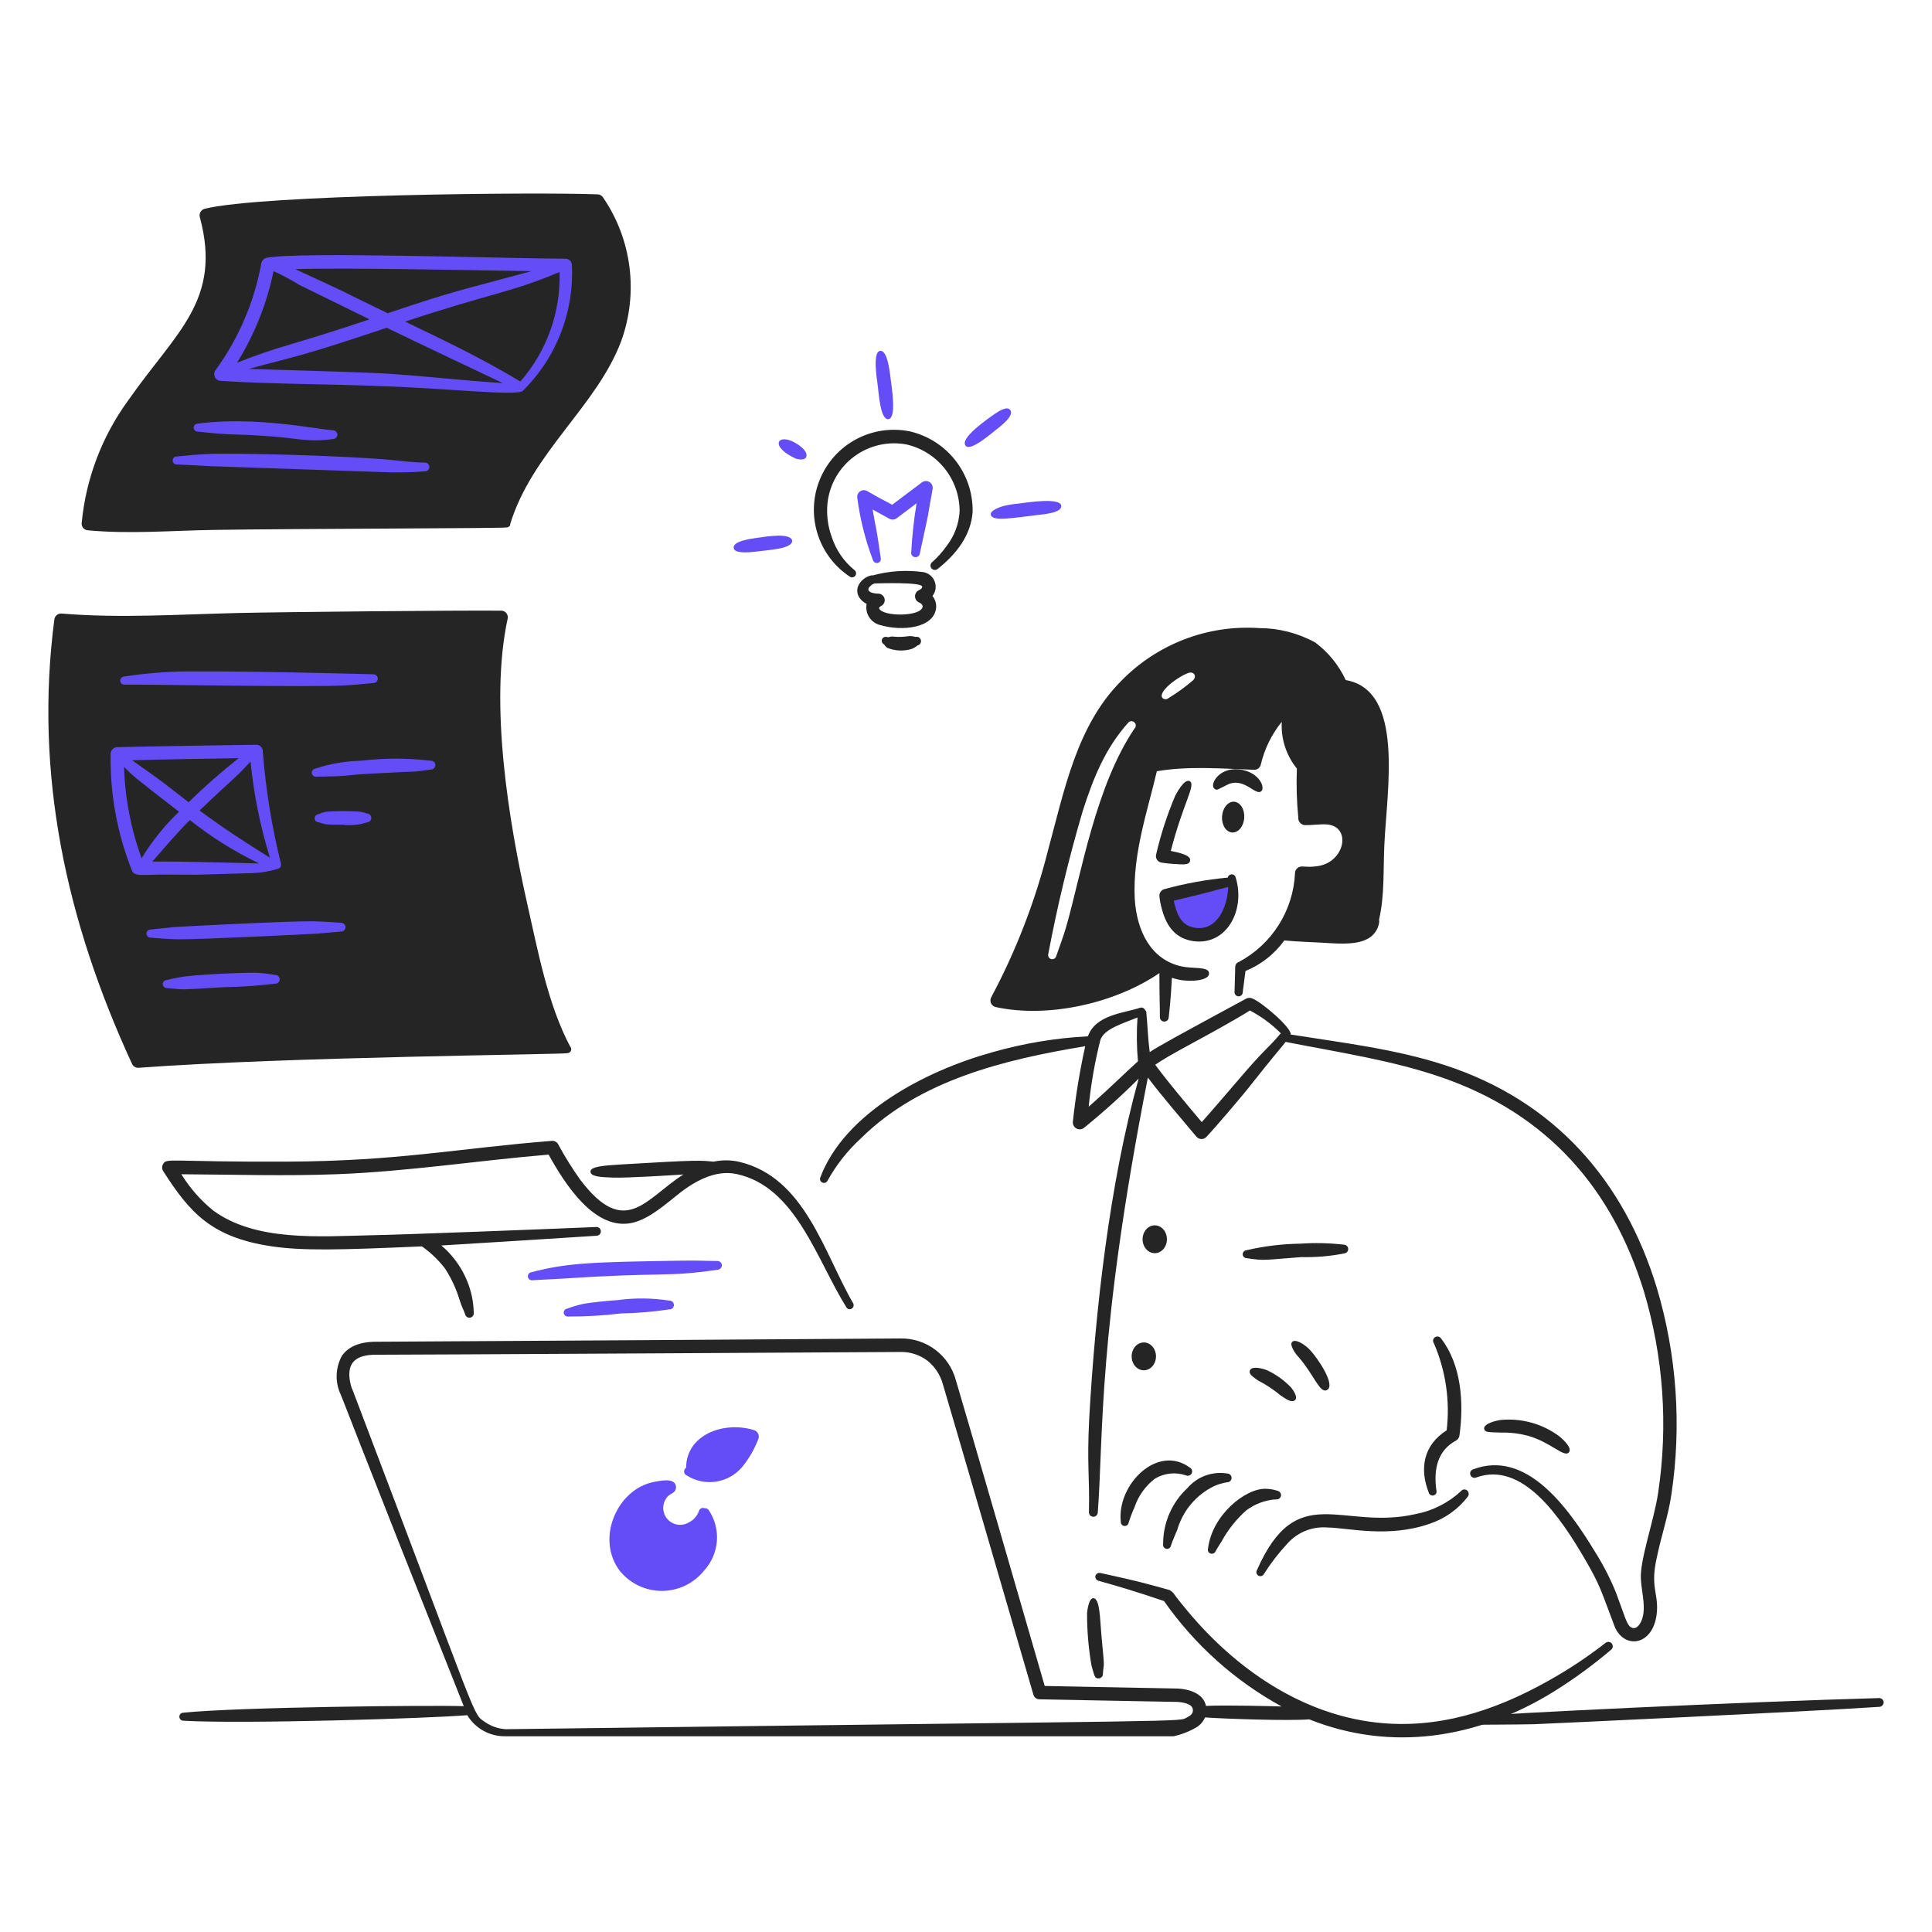<svg width="120" height="120" viewBox="0 0 120 120" fill="none" xmlns="http://www.w3.org/2000/svg">
<path d="M72.72 52.852C73.236 52.962 73.98 53.118 73.92 53.443C73.889 53.758 73.462 53.693 72.865 53.659C72.5 53.636 72.343 53.603 72.157 53.58C72.099 53.573 72.043 53.554 71.993 53.524C71.943 53.493 71.9 53.452 71.867 53.404C71.834 53.355 71.812 53.301 71.802 53.243C71.793 53.185 71.795 53.126 71.81 53.069C72.099 51.822 72.495 50.603 72.995 49.425C73.055 49.312 73.555 48.345 73.891 48.517C74.3 48.749 73.513 49.795 72.72 52.852Z" fill="#252525"/>
<path d="M76.333 48.693C77.315 48.323 77.981 49.422 78.326 49.154C78.62 48.953 78.226 47.916 76.939 47.786C75.691 47.66 75.1 48.757 75.439 48.995C75.619 49.124 75.622 49.023 76.333 48.693Z" fill="#252525"/>
<path d="M72.432 55.628C72.487 56.13 72.623 56.619 72.836 57.076C72.971 57.333 73.165 57.554 73.401 57.723C73.638 57.891 73.911 58.001 74.198 58.044C74.485 58.087 74.778 58.062 75.054 57.97C75.329 57.878 75.579 57.723 75.784 57.517C76.108 57.142 76.345 56.7 76.476 56.223C76.608 55.745 76.631 55.244 76.544 54.757C75.149 54.96 73.8 55.312 72.432 55.628Z" fill="#644DF6"/>
<path d="M76.26 54.509C76.271 54.452 76.302 54.401 76.346 54.365C76.39 54.328 76.446 54.308 76.504 54.307C76.561 54.307 76.617 54.326 76.662 54.362C76.707 54.398 76.738 54.448 76.751 54.504C77.371 56.508 76.2 58.735 74.136 58.458C73.027 58.31 72.452 57.539 72.171 56.478C72.095 56.217 72.042 55.949 72.013 55.679C72.002 55.577 72.028 55.475 72.086 55.392C72.145 55.308 72.231 55.248 72.33 55.223C73.617 54.871 74.932 54.633 76.26 54.509ZM76.289 55.092C75.341 55.321 75.473 55.332 72.908 55.943C72.925 56.049 72.949 56.155 72.98 56.258C73.165 56.967 73.475 57.523 74.252 57.629C75.571 57.812 76.229 56.406 76.289 55.092H76.289Z" fill="#252525"/>
<path d="M46.834 88.826C44.896 88.237 42.616 89.153 42.616 91.166C42.575 91.191 42.541 91.227 42.519 91.27C42.497 91.313 42.487 91.361 42.49 91.409C42.493 91.457 42.509 91.504 42.536 91.544C42.563 91.584 42.601 91.615 42.644 91.636C43.181 91.981 43.825 92.121 44.458 92.029C45.09 91.937 45.667 91.619 46.083 91.135C46.511 90.615 46.852 90.029 47.094 89.4C47.118 89.346 47.13 89.287 47.13 89.227C47.129 89.168 47.116 89.109 47.092 89.055C47.067 89.001 47.032 88.953 46.987 88.913C46.943 88.874 46.891 88.844 46.834 88.826Z" fill="#644DF6"/>
<path d="M44.021 93.796C43.991 93.755 43.952 93.723 43.906 93.703C43.861 93.683 43.811 93.675 43.761 93.68C43.727 93.666 43.691 93.659 43.654 93.66C43.618 93.66 43.582 93.669 43.549 93.685C43.516 93.701 43.487 93.724 43.464 93.753C43.44 93.781 43.423 93.814 43.414 93.85C43.304 94.162 43.076 94.419 42.779 94.564C42.557 94.696 42.294 94.741 42.041 94.691C41.788 94.641 41.562 94.5 41.406 94.294C41.251 94.088 41.176 93.832 41.198 93.575C41.219 93.318 41.334 93.077 41.522 92.9C41.598 92.838 41.68 92.785 41.767 92.741C41.844 92.701 41.907 92.638 41.945 92.56C41.984 92.483 41.998 92.395 41.984 92.309C41.895 91.774 41.063 91.96 40.568 92.056C38.324 92.521 36.98 95.586 38.502 97.576C38.819 97.964 39.219 98.277 39.672 98.492C40.126 98.706 40.621 98.816 41.123 98.813C41.625 98.811 42.119 98.696 42.571 98.478C43.022 98.259 43.419 97.942 43.732 97.55C44.194 97.048 44.474 96.404 44.527 95.723C44.579 95.042 44.401 94.363 44.021 93.796Z" fill="#644DF6"/>
<path d="M53.828 37.507C53.649 37.42 53.495 37.289 53.381 37.125C53.298 37.004 53.251 36.862 53.246 36.716C53.241 36.57 53.277 36.425 53.351 36.299C53.438 36.152 53.555 36.025 53.694 35.926C53.834 35.828 53.993 35.761 54.16 35.729C54.175 35.729 54.175 35.725 54.175 35.725V35.748C55.214 35.458 56.3 35.387 57.368 35.538C57.523 35.568 57.669 35.638 57.79 35.741C57.911 35.843 58.003 35.975 58.058 36.124C58.113 36.273 58.129 36.433 58.105 36.59C58.08 36.747 58.015 36.894 57.917 37.019C58.075 37.214 58.157 37.461 58.148 37.712C58.048 39.05 55.983 39.204 54.724 38.836C54.578 38.808 54.439 38.751 54.315 38.669C54.191 38.587 54.084 38.481 54.001 38.358C53.917 38.234 53.859 38.096 53.83 37.95C53.8 37.804 53.8 37.653 53.828 37.507ZM54.276 36.241C54.276 36.32 54.281 36.175 54.002 36.457C53.77 36.746 54.194 36.869 54.565 36.872C54.652 36.876 54.736 36.908 54.803 36.964C54.871 37.019 54.918 37.095 54.94 37.179C54.961 37.264 54.954 37.353 54.92 37.434C54.887 37.514 54.828 37.582 54.753 37.627C54.652 37.683 54.58 37.726 54.608 37.792C54.797 38.305 57.233 38.327 57.308 37.672C57.308 37.567 57.221 37.48 57.091 37.424C57.015 37.392 56.95 37.339 56.904 37.27C56.858 37.201 56.834 37.12 56.834 37.037C56.834 36.954 56.858 36.873 56.904 36.804C56.95 36.736 57.015 36.682 57.091 36.65C57.193 36.607 57.28 36.53 57.28 36.443C57.281 36.143 54.652 36.231 54.276 36.24V36.241Z" fill="#252525"/>
<path d="M54.908 40.023C54.962 40.1 55.025 40.171 55.096 40.233C55.592 40.438 56.145 40.461 56.656 40.297C56.776 40.244 56.888 40.175 56.989 40.09C57.025 40.082 57.059 40.068 57.089 40.047C57.119 40.026 57.144 39.999 57.164 39.968C57.184 39.937 57.197 39.903 57.203 39.866C57.208 39.83 57.207 39.793 57.198 39.758C57.189 39.722 57.173 39.689 57.151 39.659C57.13 39.63 57.102 39.605 57.07 39.587C57.038 39.569 57.003 39.557 56.967 39.553C56.931 39.548 56.894 39.551 56.858 39.561C56.732 39.521 56.6 39.504 56.468 39.51C56.158 39.559 55.843 39.571 55.529 39.545C55.301 39.509 55.247 39.581 55.139 39.581C55.079 39.551 55.01 39.544 54.945 39.564C54.88 39.584 54.826 39.627 54.793 39.686C54.763 39.746 54.759 39.815 54.781 39.879C54.802 39.942 54.848 39.994 54.908 40.023Z" fill="#252525"/>
<path d="M53.074 35.411C52.411 34.874 51.919 34.155 51.658 33.343C51.416 32.677 51.327 31.965 51.397 31.259C51.457 30.685 51.637 30.129 51.924 29.627C52.211 29.126 52.599 28.689 53.065 28.347C53.53 28.004 54.061 27.761 54.625 27.635C55.189 27.509 55.773 27.502 56.34 27.614C57.268 27.837 58.093 28.365 58.685 29.113C59.277 29.861 59.6 30.786 59.603 31.74C59.564 32.523 59.287 33.274 58.808 33.895C58.543 34.275 58.232 34.622 57.884 34.928C57.832 34.975 57.8 35.041 57.796 35.11C57.791 35.18 57.813 35.249 57.858 35.303C57.903 35.356 57.966 35.391 58.036 35.399C58.105 35.407 58.175 35.387 58.231 35.345C59.398 34.421 60.314 33.255 60.412 31.781C60.43 30.63 60.053 29.506 59.343 28.599C58.634 27.691 57.634 27.054 56.512 26.794C55.379 26.564 54.201 26.736 53.181 27.28C52.162 27.825 51.363 28.708 50.924 29.777C50.484 30.846 50.431 32.036 50.774 33.14C51.116 34.244 51.833 35.195 52.8 35.828C52.855 35.859 52.92 35.869 52.982 35.854C53.044 35.839 53.098 35.801 53.133 35.748C53.167 35.695 53.181 35.631 53.17 35.568C53.159 35.506 53.124 35.45 53.074 35.411Z" fill="#252525"/>
<path d="M55.414 31.353L57.263 29.96C57.33 29.91 57.411 29.882 57.495 29.878C57.578 29.874 57.661 29.895 57.733 29.939C57.804 29.983 57.861 30.047 57.896 30.123C57.93 30.2 57.941 30.285 57.928 30.367C57.465 32.896 57.879 30.925 57.133 34.375C57.129 34.41 57.117 34.444 57.1 34.474C57.082 34.505 57.058 34.532 57.03 34.554C57.002 34.575 56.969 34.59 56.935 34.599C56.901 34.608 56.865 34.61 56.83 34.604C56.794 34.601 56.758 34.59 56.727 34.572C56.695 34.554 56.667 34.53 56.646 34.501C56.624 34.472 56.608 34.439 56.6 34.404C56.592 34.368 56.591 34.332 56.598 34.296C56.654 33.278 56.765 32.264 56.93 31.259L55.703 32.182C55.638 32.234 55.559 32.265 55.477 32.271C55.395 32.278 55.312 32.26 55.24 32.219C54.89 32.031 54.547 31.839 54.2 31.647C54.529 33.556 54.341 32.177 54.706 34.664C54.72 34.729 54.708 34.797 54.673 34.853C54.638 34.909 54.583 34.949 54.518 34.964C54.453 34.979 54.385 34.967 54.328 34.931C54.272 34.896 54.231 34.84 54.215 34.775C53.742 33.529 53.417 32.232 53.246 30.91C53.237 30.833 53.249 30.755 53.281 30.685C53.314 30.614 53.366 30.555 53.43 30.512C53.495 30.47 53.571 30.447 53.648 30.445C53.725 30.444 53.802 30.464 53.868 30.504C54.31 30.765 54.713 30.981 55.414 31.353Z" fill="#644DF6"/>
<path d="M46.804 34.277C47.309 34.22 47.815 34.169 48.32 34.087C48.625 34.035 49.231 33.89 49.202 33.581C49.101 33.059 47.534 33.337 47.006 33.41C46.649 33.457 45.482 33.612 45.575 34.048C45.611 34.38 46.473 34.314 46.804 34.277Z" fill="#644DF6"/>
<path d="M49.36 28.454C49.453 28.51 49.912 28.628 50.054 28.424C50.24 28.102 49.765 27.731 49.447 27.536C48.335 26.855 47.749 27.686 49.36 28.454Z" fill="#644DF6"/>
<path d="M54.518 23.948C54.578 24.368 54.668 26.096 55.183 26.033C55.697 25.969 55.391 24.094 55.313 23.477C55.269 23.134 55.127 21.722 54.662 21.793C54.198 21.863 54.452 23.467 54.518 23.948Z" fill="#644DF6"/>
<path d="M61.843 26.713C62.143 26.473 63.043 25.802 62.738 25.456C62.555 25.211 62.051 25.53 61.784 25.709C61.289 26.057 59.592 27.228 59.979 27.689C60.273 28.037 61.434 27.036 61.843 26.713Z" fill="#644DF6"/>
<path d="M64.515 31.98C64.92 31.936 65.955 31.831 65.917 31.421C65.865 30.892 63.91 31.193 63.273 31.276C62.957 31.304 62.643 31.355 62.334 31.427C62.162 31.475 61.479 31.694 61.539 31.973C61.632 32.41 62.916 32.166 64.515 31.98Z" fill="#644DF6"/>
<path d="M70.106 94.556C70.208 94.237 70.328 93.924 70.466 93.619C70.702 92.912 71.145 92.292 71.737 91.84C72.021 91.67 72.339 91.564 72.668 91.528C72.997 91.492 73.33 91.528 73.644 91.632C73.71 91.665 73.786 91.671 73.856 91.649C73.927 91.626 73.986 91.577 74.02 91.512C74.051 91.446 74.055 91.371 74.03 91.302C74.006 91.234 73.956 91.178 73.89 91.146C71.88 89.679 69.364 92.221 69.614 94.514C69.608 94.58 69.629 94.644 69.671 94.694C69.713 94.744 69.774 94.776 69.839 94.781C69.904 94.787 69.969 94.766 70.019 94.724C70.069 94.681 70.1 94.621 70.106 94.556Z" fill="#252525"/>
<path d="M72.736 95.98C72.819 95.724 73.099 95.073 73.125 95.013C73.295 94.43 73.584 93.889 73.975 93.424C74.365 92.959 74.849 92.581 75.394 92.313C75.656 92.194 75.933 92.111 76.217 92.066C76.289 92.068 76.359 92.041 76.411 91.992C76.463 91.942 76.494 91.874 76.496 91.802C76.498 91.73 76.471 91.66 76.421 91.608C76.372 91.555 76.303 91.525 76.231 91.523C75.777 91.448 75.311 91.491 74.879 91.647C74.446 91.804 74.061 92.07 73.761 92.419C73.28 92.864 72.896 93.404 72.635 94.005C72.374 94.606 72.241 95.255 72.244 95.91C72.238 95.943 72.239 95.977 72.246 96.01C72.253 96.042 72.267 96.073 72.287 96.101C72.306 96.128 72.331 96.151 72.36 96.168C72.388 96.186 72.42 96.197 72.454 96.202C72.487 96.207 72.521 96.204 72.553 96.196C72.585 96.187 72.616 96.172 72.642 96.151C72.668 96.13 72.69 96.104 72.706 96.075C72.722 96.045 72.732 96.013 72.736 95.98Z" fill="#252525"/>
<path d="M75.509 96.335C75.566 96.223 75.821 95.823 75.869 95.751C76.267 95.018 76.79 94.359 77.415 93.806C77.949 93.409 78.586 93.173 79.25 93.128C79.321 93.139 79.394 93.122 79.454 93.08C79.513 93.038 79.553 92.975 79.567 92.904C79.575 92.832 79.555 92.761 79.513 92.703C79.47 92.645 79.407 92.605 79.336 92.591C79.103 92.516 78.861 92.476 78.616 92.471C77.335 92.438 75.277 94.123 75.034 96.181C75.023 96.212 75.019 96.244 75.022 96.277C75.024 96.31 75.033 96.341 75.048 96.371C75.063 96.4 75.083 96.426 75.108 96.447C75.133 96.468 75.162 96.484 75.193 96.494C75.256 96.514 75.324 96.508 75.383 96.479C75.442 96.449 75.487 96.397 75.509 96.335Z" fill="#252525"/>
<path d="M78.5 97.769C78.931 97.09 79.424 96.451 79.973 95.863C80.284 95.515 80.672 95.245 81.106 95.074C81.54 94.903 82.008 94.836 82.472 94.877C83.725 94.893 86.237 95.546 88.814 94.638C89.749 94.324 90.569 93.739 91.169 92.957C91.212 92.9 91.231 92.828 91.223 92.757C91.215 92.686 91.18 92.621 91.126 92.574C91.099 92.551 91.067 92.534 91.034 92.524C91 92.513 90.965 92.51 90.93 92.513C90.895 92.517 90.861 92.527 90.83 92.544C90.799 92.561 90.772 92.584 90.75 92.612C89.964 93.343 88.987 93.838 87.933 94.04C83.325 95.093 80.567 91.856 78.066 97.533C78.05 97.561 78.041 97.593 78.037 97.625C78.034 97.657 78.037 97.69 78.046 97.721C78.055 97.752 78.07 97.781 78.091 97.806C78.111 97.832 78.136 97.853 78.165 97.868C78.193 97.884 78.225 97.893 78.257 97.897C78.289 97.9 78.322 97.897 78.353 97.888C78.384 97.879 78.413 97.864 78.438 97.844C78.463 97.823 78.484 97.798 78.5 97.769Z" fill="#252525"/>
<path d="M78.124 85.735C78.633 85.997 79.113 86.315 79.554 86.682C79.845 86.862 80.214 87.173 80.45 86.953C80.643 86.746 80.24 86.239 80.19 86.177C79.771 85.741 79.277 85.384 78.731 85.123C78.38 84.968 77.727 84.839 77.633 85.123C77.58 85.288 77.632 85.393 78.124 85.735Z" fill="#252525"/>
<path d="M80.666 84.3C81.617 85.4 81.973 86.545 82.4 86.345C83.014 86.088 81.86 84.358 81.331 83.812C81.039 83.512 80.446 83.121 80.248 83.36C80.085 83.559 80.485 84.12 80.666 84.3Z" fill="#252525"/>
<path d="M77.445 78.148C78.585 78.328 78.557 78.245 80.825 78.081C81.727 78.103 82.628 78.025 83.512 77.849C83.579 77.838 83.64 77.802 83.682 77.749C83.724 77.695 83.745 77.627 83.739 77.559C83.734 77.492 83.703 77.428 83.653 77.382C83.603 77.335 83.537 77.31 83.469 77.309C82.573 77.205 81.669 77.183 80.769 77.246C79.645 77.261 78.526 77.397 77.432 77.651C77.366 77.654 77.304 77.682 77.258 77.729C77.213 77.777 77.187 77.84 77.186 77.905C77.187 77.938 77.194 77.971 77.207 78.001C77.221 78.031 77.24 78.058 77.264 78.081C77.289 78.103 77.317 78.121 77.348 78.132C77.379 78.144 77.412 78.149 77.445 78.148Z" fill="#252525"/>
<path d="M67.52 100.241C67.519 101.318 67.611 102.392 67.795 103.453C67.97 104.024 67.964 104.272 68.257 104.249C68.328 104.242 68.394 104.207 68.44 104.152C68.486 104.097 68.509 104.026 68.503 103.955C68.567 103.111 68.623 103.859 68.416 101.623C68.32 100.588 68.326 99.278 67.91 99.266C67.62 99.257 67.52 100.076 67.52 100.241Z" fill="#252525"/>
<path d="M76.532 51.708C76.715 51.719 76.897 51.63 77.038 51.459C77.179 51.288 77.267 51.049 77.283 50.795C77.299 50.542 77.242 50.294 77.124 50.107C77.005 49.92 76.836 49.808 76.653 49.796C76.563 49.79 76.472 49.809 76.385 49.852C76.298 49.895 76.218 49.961 76.148 50.045C76.078 50.13 76.021 50.232 75.979 50.346C75.937 50.459 75.911 50.583 75.903 50.708C75.895 50.834 75.905 50.959 75.932 51.077C75.96 51.195 76.004 51.304 76.062 51.397C76.121 51.489 76.192 51.565 76.273 51.618C76.354 51.671 76.442 51.702 76.532 51.708Z" fill="#252525"/>
<path d="M70.968 76.973C70.968 77.086 70.988 77.199 71.026 77.304C71.064 77.409 71.119 77.504 71.189 77.585C71.26 77.665 71.343 77.729 71.435 77.772C71.526 77.816 71.625 77.838 71.724 77.838C71.823 77.838 71.922 77.816 72.013 77.772C72.105 77.729 72.188 77.665 72.259 77.585C72.329 77.504 72.385 77.409 72.422 77.304C72.46 77.199 72.48 77.086 72.48 76.973C72.48 76.859 72.46 76.747 72.422 76.642C72.385 76.537 72.329 76.441 72.259 76.361C72.188 76.281 72.105 76.217 72.013 76.173C71.922 76.13 71.823 76.108 71.724 76.108C71.625 76.108 71.526 76.13 71.435 76.173C71.343 76.217 71.26 76.281 71.189 76.361C71.119 76.441 71.064 76.537 71.026 76.642C70.988 76.747 70.968 76.859 70.968 76.973Z" fill="#252525"/>
<path d="M70.289 84.247C70.289 84.477 70.368 84.697 70.51 84.859C70.652 85.021 70.844 85.112 71.045 85.112C71.245 85.112 71.438 85.021 71.579 84.859C71.721 84.697 71.801 84.477 71.801 84.247C71.801 84.018 71.721 83.798 71.579 83.635C71.438 83.473 71.245 83.382 71.045 83.382C70.844 83.382 70.652 83.473 70.51 83.635C70.368 83.798 70.289 84.018 70.289 84.247Z" fill="#252525"/>
<path d="M31.447 32.76C31.503 32.762 31.559 32.745 31.606 32.713C31.653 32.68 31.688 32.634 31.707 32.58H31.68C33.04 28.098 37.058 25.252 38.586 21.18C39.118 19.711 39.293 18.137 39.097 16.587C38.901 15.037 38.34 13.556 37.459 12.266C37.424 12.209 37.376 12.161 37.318 12.127C37.26 12.093 37.194 12.074 37.127 12.072C33.301 11.921 16.247 12.088 12.712 12.968C12.657 12.982 12.606 13.007 12.562 13.041C12.517 13.075 12.48 13.117 12.452 13.166C12.424 13.214 12.406 13.268 12.399 13.323C12.392 13.379 12.396 13.435 12.412 13.489C13.808 18.676 10.916 20.629 7.976 24.851C6.337 27.09 5.334 29.731 5.072 32.494C5.064 32.6 5.096 32.705 5.164 32.787C5.231 32.87 5.327 32.922 5.432 32.935C8.036 33.184 10.646 32.954 13.277 32.914C18.12 32.836 31.447 32.82 31.447 32.76ZM36.878 12.883C32.523 12.735 17.447 12.961 13.33 13.699C14.59 18.979 11.422 21.342 8.65 25.324C7.198 27.341 6.26 29.683 5.92 32.146C8.345 32.335 10.867 32.122 13.258 32.1C15.281 32.081 30.277 32.216 31.258 32.234C33.168 25.826 39.941 22.748 38.034 15.507C37.784 14.578 37.394 13.693 36.878 12.881V12.883Z" fill="#252525"/>
<path d="M35.22 65.414C35.264 65.416 35.308 65.407 35.348 65.386C35.387 65.366 35.42 65.335 35.444 65.298C35.467 65.26 35.48 65.217 35.482 65.173C35.483 65.129 35.473 65.085 35.452 65.046H35.437C34.044 62.446 33.42 59.113 32.76 56.191C31.579 50.965 30.395 43.674 31.532 38.418C31.544 38.36 31.543 38.299 31.529 38.241C31.515 38.183 31.488 38.129 31.451 38.083C31.414 38.036 31.367 37.998 31.313 37.972C31.26 37.945 31.201 37.931 31.142 37.93C28.412 37.903 17.522 38.012 14.803 38.074C11.181 38.157 7.436 38.412 3.823 38.108C3.716 38.1 3.61 38.134 3.527 38.201C3.444 38.269 3.39 38.366 3.376 38.472C2.128 48.043 4.08 57.143 8.202 66.082C8.237 66.159 8.294 66.223 8.366 66.266C8.439 66.309 8.523 66.329 8.606 66.322C17.883 65.635 35.22 65.495 35.22 65.414ZM30.638 38.749C28.095 38.731 10.412 39.074 8.202 39.091C6.844 39.101 5.502 39.076 4.157 38.978C3.035 48.146 4.958 56.973 8.823 65.482C16.224 64.973 27.409 64.87 34.784 64.891C33.391 62.178 32.849 59.467 32.097 56.346C30.749 50.76 29.709 44.395 30.638 38.749Z" fill="#252525"/>
<path d="M52.987 80.94C51.177 77.832 50.006 73.133 45.922 72.165C45.394 72.043 44.846 72.04 44.317 72.154C43.495 72.074 43.433 72.034 38.525 72.329C37.531 72.394 36.676 72.45 36.676 72.767C36.676 73.098 37.376 73.117 38.092 73.143C38.948 73.171 41.606 73.004 42.449 72.949C40.126 74.41 38.849 76.982 36.041 73.278C35.538 72.572 35.079 71.835 34.669 71.073C34.631 71.004 34.574 70.947 34.504 70.91C34.435 70.872 34.356 70.855 34.278 70.861C28.322 71.337 24.754 72.121 17.809 72.151C10.402 72.18 10.349 71.897 10.123 72.316C10.086 72.382 10.068 72.456 10.071 72.531C10.073 72.606 10.097 72.679 10.138 72.742C11.791 75.329 13.142 76.842 16.813 77.403C18.783 77.703 21.136 77.636 26.204 77.415C26.753 77.799 27.24 78.266 27.647 78.799C28.036 79.399 28.337 80.051 28.543 80.736C28.718 81.289 28.763 81.26 28.889 81.628C28.904 81.699 28.945 81.76 29.004 81.8C29.064 81.84 29.137 81.855 29.207 81.841C29.278 81.827 29.34 81.785 29.381 81.725C29.421 81.665 29.437 81.592 29.424 81.521C29.417 81.182 29.378 80.845 29.309 80.513C29.041 79.281 28.374 78.172 27.411 77.358C27.837 77.337 34.264 76.938 37.052 76.755C37.089 76.755 37.125 76.747 37.158 76.732C37.192 76.717 37.222 76.696 37.247 76.669C37.272 76.642 37.292 76.611 37.304 76.576C37.317 76.542 37.322 76.505 37.32 76.468C37.318 76.432 37.309 76.396 37.293 76.363C37.277 76.33 37.254 76.3 37.226 76.276C37.199 76.253 37.166 76.234 37.131 76.223C37.096 76.212 37.059 76.208 37.023 76.212C34.235 76.332 24.946 76.692 23.082 76.723C19.828 76.795 15.904 77.124 13.258 75.199C12.47 74.563 11.796 73.797 11.265 72.935C14.495 72.954 17.732 73.055 20.959 72.931C25.376 72.76 29.677 72.083 34.076 71.715C35.117 73.605 36.85 76.228 38.988 75.998C39.999 75.888 40.924 75.145 41.906 74.351C43 73.44 44.374 72.619 45.763 72.924C49.432 73.723 50.714 78.224 52.568 81.196C52.583 81.224 52.604 81.249 52.63 81.269C52.655 81.289 52.684 81.303 52.715 81.311C52.747 81.319 52.779 81.321 52.811 81.316C52.843 81.311 52.873 81.299 52.9 81.282C52.957 81.248 52.998 81.193 53.014 81.129C53.03 81.065 53.02 80.997 52.987 80.94Z" fill="#252525"/>
<path d="M102.914 96.712C103.174 95.428 103.622 94.141 103.81 92.846C104.459 88.538 104.148 84.139 102.9 79.965C100.882 73.365 96.583 68.385 89.753 66.16C86.648 65.145 83.297 64.755 80.17 64.257C80.213 63.819 78.397 62.27 77.792 62.019C77.728 61.99 77.658 61.976 77.588 61.979C77.517 61.981 77.448 62.001 77.387 62.035C73.067 64.375 72.002 64.956 71.411 65.349C71.295 64.454 71.287 63.817 71.204 62.919C71.205 62.883 71.197 62.847 71.182 62.814C71.167 62.782 71.145 62.752 71.117 62.729C71.092 62.67 71.044 62.624 70.985 62.599C70.926 62.575 70.859 62.574 70.799 62.598C69.83 62.924 68.05 63.018 67.571 64.367C65.564 64.472 63.574 64.804 61.64 65.356C57.496 66.503 52.448 69.13 50.95 73.138C50.926 73.196 50.927 73.262 50.95 73.32C50.974 73.379 51.019 73.426 51.077 73.452C51.134 73.478 51.2 73.481 51.259 73.46C51.319 73.439 51.368 73.397 51.397 73.34C51.942 72.353 52.645 71.461 53.478 70.7C57.122 67.091 62.365 65.816 67.405 64.982C67.062 66.529 66.806 68.094 66.638 69.67C66.63 69.753 66.645 69.836 66.683 69.91C66.72 69.984 66.779 70.046 66.85 70.087C66.922 70.129 67.005 70.148 67.088 70.144C67.171 70.139 67.251 70.111 67.318 70.061C68.507 69.099 69.644 68.075 70.725 66.993C68.916 73.505 68.021 81.47 67.65 88.165C67.508 91.022 67.684 91.682 67.636 93.925C67.633 93.997 67.66 94.067 67.709 94.12C67.758 94.173 67.826 94.204 67.898 94.208C67.97 94.211 68.041 94.186 68.094 94.137C68.148 94.089 68.18 94.021 68.185 93.949C68.55 89.074 68.162 82.923 71.296 66.929C72.181 68.102 73.408 69.52 74.31 70.599C74.348 70.644 74.394 70.681 74.447 70.706C74.5 70.732 74.558 70.746 74.617 70.748C74.676 70.749 74.734 70.738 74.788 70.715C74.842 70.692 74.891 70.658 74.931 70.615C75.546 69.968 77.024 68.212 77.431 67.715C79.148 65.536 79.618 65.023 79.855 64.715C83.289 65.389 86.484 65.864 89.508 66.905C96.147 69.189 100.146 73.846 102.108 80.215C103.318 84.271 103.619 88.543 102.989 92.728C102.739 94.434 101.828 96.935 101.92 98.111C101.957 98.933 102.327 100.049 101.876 100.825C101.668 101.175 101.428 101.185 101.241 101.031C101.006 100.81 100.885 100.286 100.374 98.927C100.028 98.071 99.607 97.247 99.118 96.464C97.326 93.495 94.762 90.037 91.504 91.262C91.469 91.272 91.437 91.29 91.409 91.313C91.382 91.336 91.359 91.365 91.342 91.397C91.326 91.429 91.316 91.465 91.313 91.501C91.311 91.537 91.315 91.573 91.327 91.607C91.338 91.642 91.357 91.673 91.381 91.7C91.405 91.728 91.434 91.749 91.467 91.765C91.5 91.781 91.535 91.789 91.571 91.791C91.608 91.793 91.644 91.787 91.678 91.774C94.57 90.719 96.921 94.234 98.453 96.861C99.395 98.484 99.413 98.716 100.316 101.098C100.981 102.506 102.776 102.164 102.917 100.067C102.989 98.905 102.493 98.533 102.914 96.712ZM68.04 68.366C67.895 68.492 67.751 68.617 67.62 68.739C67.759 67.349 68 65.97 68.34 64.615C68.55 63.909 69.749 63.568 70.651 63.199C70.589 64.105 70.599 65.014 70.68 65.918C69.803 66.715 68.936 67.57 68.04 68.366ZM76.882 67.113C76.385 67.697 74.902 69.416 74.642 69.697C73.775 68.665 72.551 67.219 71.753 66.134C72.697 65.47 74.585 64.553 76.737 63.301C77.757 62.726 77.581 62.744 77.676 62.784C78.366 63.155 78.999 63.624 79.554 64.178C78.69 65.201 78.65 65.034 76.882 67.113Z" fill="#252525"/>
<path d="M89.855 88.841C90.072 86.999 89.797 85.133 89.06 83.431C89.039 83.402 89.024 83.369 89.016 83.334C89.008 83.299 89.008 83.263 89.015 83.227C89.022 83.192 89.035 83.159 89.056 83.129C89.076 83.099 89.102 83.074 89.132 83.055C89.162 83.035 89.196 83.022 89.231 83.015C89.266 83.009 89.302 83.009 89.337 83.017C89.372 83.025 89.405 83.039 89.435 83.06C89.464 83.08 89.489 83.106 89.508 83.137C90.764 84.757 90.936 87.13 90.648 89.17C90.638 89.232 90.615 89.291 90.58 89.343C90.545 89.394 90.499 89.438 90.446 89.47C89.287 90.085 89.029 91.266 89.218 92.577C89.227 92.608 89.23 92.641 89.226 92.674C89.222 92.706 89.212 92.738 89.196 92.766C89.18 92.795 89.158 92.82 89.132 92.84C89.106 92.859 89.076 92.874 89.044 92.882C89.013 92.89 88.98 92.893 88.947 92.888C88.915 92.884 88.884 92.874 88.855 92.857C88.827 92.841 88.802 92.819 88.783 92.793C88.763 92.767 88.749 92.737 88.741 92.705C88.156 91.217 88.412 89.752 89.855 88.841Z" fill="#252525"/>
<path d="M93.221 88.98C93.781 88.967 94.34 89.032 94.882 89.173C96.302 89.564 97.139 90.543 97.439 90.218C97.679 89.959 97.128 89.442 96.861 89.219C95.805 88.429 94.491 88.066 93.18 88.2C92.956 88.234 92.148 88.411 92.183 88.74C92.228 88.964 92.386 88.956 93.221 88.98Z" fill="#252525"/>
<path d="M12.29 26.808C14.709 27.078 14.132 26.904 16.899 27.108C18.415 27.22 19.192 27.481 20.684 27.268C20.757 27.267 20.828 27.236 20.879 27.184C20.93 27.131 20.959 27.06 20.959 26.987C20.952 26.915 20.919 26.848 20.865 26.799C20.811 26.751 20.742 26.724 20.669 26.724C19.713 26.669 15.809 25.834 12.276 26.314C12.21 26.317 12.148 26.344 12.102 26.392C12.057 26.439 12.031 26.502 12.03 26.567C12.031 26.6 12.038 26.633 12.052 26.663C12.066 26.693 12.085 26.72 12.11 26.743C12.134 26.765 12.162 26.782 12.193 26.794C12.224 26.805 12.257 26.81 12.29 26.808Z" fill="#644DF6"/>
<path d="M11.005 28.849C11.684 28.873 12.362 28.921 13.042 28.954C13.287 28.966 24.093 29.337 24.31 29.341C25.003 29.351 25.697 29.331 26.39 29.275C26.427 29.275 26.463 29.268 26.497 29.254C26.531 29.24 26.562 29.22 26.588 29.194C26.613 29.167 26.634 29.136 26.647 29.102C26.661 29.068 26.667 29.032 26.666 28.995C26.665 28.958 26.657 28.922 26.642 28.889C26.626 28.856 26.604 28.826 26.577 28.801C26.55 28.776 26.518 28.757 26.484 28.745C26.449 28.733 26.413 28.728 26.376 28.73C25.667 28.73 24.96 28.63 24.253 28.563C21.361 28.3 14.571 28.117 12.839 28.203C12.218 28.233 11.597 28.293 10.99 28.352C10.956 28.35 10.921 28.355 10.888 28.367C10.855 28.378 10.826 28.397 10.801 28.421C10.776 28.445 10.756 28.474 10.743 28.507C10.73 28.539 10.723 28.573 10.725 28.608C10.726 28.643 10.734 28.677 10.749 28.708C10.764 28.74 10.785 28.768 10.811 28.79C10.838 28.813 10.869 28.83 10.902 28.84C10.935 28.85 10.97 28.853 11.005 28.849Z" fill="#644DF6"/>
<path d="M7.74 42.521C9.79 42.517 19.283 42.688 21.335 42.576C21.97 42.543 22.577 42.484 23.198 42.424C23.27 42.422 23.339 42.391 23.389 42.339C23.438 42.287 23.465 42.217 23.463 42.145C23.461 42.072 23.431 42.004 23.378 41.955C23.326 41.905 23.256 41.878 23.184 41.88C23.124 41.88 15.924 41.683 12.363 41.705C10.801 41.678 9.24 41.785 7.697 42.024C7.632 42.032 7.573 42.064 7.53 42.113C7.487 42.162 7.464 42.226 7.466 42.291C7.472 42.358 7.504 42.419 7.555 42.463C7.607 42.506 7.673 42.527 7.74 42.521Z" fill="#644DF6"/>
<path d="M19.644 48.24C21.939 48.212 21.177 48.155 23.053 48.052C26.85 47.842 25.18 48.004 26.766 47.797C26.838 47.794 26.907 47.765 26.958 47.714C27.009 47.662 27.038 47.593 27.04 47.521C27.039 47.449 27.009 47.381 26.958 47.331C26.907 47.281 26.838 47.252 26.766 47.252C25.322 47.077 23.861 47.077 22.417 47.252C21.444 47.272 20.48 47.44 19.557 47.749C19.495 47.764 19.441 47.802 19.405 47.855C19.37 47.908 19.357 47.973 19.368 48.036C19.379 48.099 19.414 48.155 19.465 48.193C19.517 48.231 19.581 48.248 19.644 48.24Z" fill="#644DF6"/>
<path d="M19.8 51.074C20.237 51.202 20.04 51.226 21.303 51.223C21.808 51.289 22.321 51.238 22.803 51.075C22.873 51.072 22.939 51.042 22.987 50.991C23.036 50.94 23.063 50.873 23.063 50.803C23.063 50.733 23.036 50.666 22.987 50.615C22.939 50.564 22.873 50.534 22.803 50.531C22.6 50.456 22.388 50.411 22.172 50.4C21.527 50.365 20.88 50.37 20.236 50.417C20.077 50.454 19.922 50.507 19.774 50.575C19.709 50.581 19.649 50.612 19.607 50.66C19.564 50.709 19.541 50.772 19.543 50.836C19.546 50.902 19.574 50.964 19.622 51.008C19.671 51.052 19.734 51.076 19.8 51.074Z" fill="#644DF6"/>
<path d="M9.329 58.238C9.781 58.275 10.456 58.336 11.12 58.342C12.467 58.355 19.37 58.013 19.7 57.989C20.191 57.953 20.683 57.898 21.188 57.86C21.261 57.858 21.329 57.829 21.38 57.778C21.431 57.727 21.461 57.658 21.463 57.586C21.459 57.515 21.429 57.448 21.378 57.398C21.327 57.347 21.26 57.318 21.188 57.316C20.582 57.278 19.988 57.231 19.397 57.223C17.945 57.203 11.156 57.554 10.817 57.583C10.311 57.626 9.82 57.692 9.329 57.74C9.266 57.745 9.207 57.773 9.164 57.819C9.12 57.865 9.097 57.926 9.097 57.989C9.097 58.053 9.12 58.113 9.164 58.16C9.207 58.206 9.266 58.234 9.329 58.238Z" fill="#644DF6"/>
<path d="M10.369 61.372C11.597 61.483 11.018 61.479 13.879 61.318C14.951 61.301 16.022 61.228 17.087 61.099C17.124 61.1 17.16 61.095 17.195 61.082C17.229 61.069 17.261 61.049 17.288 61.024C17.314 60.998 17.335 60.968 17.35 60.934C17.364 60.9 17.372 60.863 17.372 60.827C17.372 60.79 17.364 60.753 17.35 60.719C17.335 60.685 17.314 60.655 17.288 60.629C17.261 60.604 17.229 60.584 17.195 60.571C17.16 60.558 17.124 60.553 17.087 60.554C16.728 60.491 16.367 60.447 16.003 60.424C15.302 60.395 12.814 60.499 11.539 60.643C11.135 60.698 10.735 60.776 10.339 60.875C10.274 60.879 10.212 60.91 10.169 60.959C10.126 61.008 10.104 61.073 10.108 61.139C10.114 61.204 10.143 61.264 10.192 61.307C10.24 61.351 10.304 61.374 10.369 61.372Z" fill="#644DF6"/>
<path d="M33.079 79.517C33.479 79.488 34.48 79.449 34.914 79.42C41.403 78.991 41.281 79.345 44.579 78.865C44.651 78.858 44.717 78.824 44.765 78.77C44.813 78.716 44.839 78.646 44.839 78.574C44.831 78.501 44.795 78.433 44.739 78.386C44.682 78.339 44.609 78.316 44.535 78.322C43.609 78.322 43.64 78.278 42.123 78.304C36.808 78.392 35.243 78.431 32.993 79.024C32.927 79.035 32.869 79.072 32.831 79.126C32.793 79.181 32.778 79.248 32.789 79.313C32.801 79.379 32.838 79.437 32.892 79.475C32.947 79.513 33.014 79.528 33.079 79.517Z" fill="#644DF6"/>
<path d="M35.304 81.772C36.395 81.776 37.486 81.712 38.569 81.58C39.575 81.562 40.579 81.478 41.573 81.328C41.61 81.329 41.647 81.323 41.681 81.311C41.716 81.298 41.748 81.278 41.774 81.253C41.801 81.227 41.822 81.197 41.837 81.163C41.851 81.129 41.859 81.092 41.859 81.055C41.859 81.019 41.851 80.982 41.837 80.948C41.822 80.914 41.801 80.884 41.774 80.858C41.748 80.833 41.716 80.813 41.681 80.8C41.647 80.787 41.61 80.782 41.573 80.783C40.516 80.618 39.441 80.607 38.381 80.75C37.793 80.79 36.637 80.899 36.156 81.001C35.842 81.074 35.534 81.167 35.232 81.28C35.166 81.289 35.106 81.325 35.065 81.378C35.024 81.431 35.006 81.499 35.015 81.565C35.028 81.63 35.065 81.687 35.119 81.726C35.172 81.764 35.239 81.781 35.304 81.772Z" fill="#644DF6"/>
<path d="M17.448 53.635C16.878 51.339 16.5 48.998 16.32 46.639C16.315 46.535 16.27 46.438 16.194 46.367C16.119 46.296 16.019 46.257 15.915 46.258C14.182 46.279 8.432 46.373 7.275 46.408C7.17 46.412 7.07 46.455 6.995 46.529C6.92 46.603 6.876 46.703 6.871 46.808C6.826 49.286 7.274 51.749 8.188 54.054C8.354 54.485 8.883 54.31 10.312 54.32C10.946 54.32 11.597 54.334 12.232 54.329C12.374 54.329 15.596 54.236 15.656 54.233C16.184 54.214 16.709 54.129 17.216 53.978C17.255 53.974 17.293 53.962 17.327 53.941C17.36 53.921 17.39 53.893 17.412 53.861C17.434 53.828 17.448 53.791 17.455 53.752C17.461 53.713 17.459 53.673 17.448 53.635ZM16.768 53.275C15.306 52.369 13.786 51.378 12.396 50.342C14.736 48.104 14.436 48.512 15.562 47.306C15.761 49.333 16.165 51.335 16.768 53.28V53.275ZM14.82 47.093C13.737 47.949 12.7 48.861 11.714 49.828C10.094 48.589 10.613 48.917 8.207 47.222C10.398 47.16 12.77 47.125 14.82 47.093ZM7.708 47.633C8.255 48.196 8.286 48.227 11.118 50.419C10.22 51.275 9.439 52.247 8.796 53.309C8.13 51.487 7.762 49.571 7.706 47.632L7.708 47.633ZM9.462 53.517C10.362 52.483 11.072 51.652 11.793 50.937C13.123 51.991 14.565 52.895 16.093 53.632C15.884 53.635 11.287 53.482 9.46 53.516L9.462 53.517Z" fill="#644DF6"/>
<path d="M35.52 16.435C35.512 16.334 35.466 16.24 35.391 16.172C35.315 16.104 35.217 16.067 35.116 16.069C31.188 16.054 18.64 15.619 16.58 16.009C16.497 16.024 16.419 16.064 16.358 16.123C16.296 16.182 16.253 16.257 16.234 16.34C15.798 18.743 14.825 21.017 13.388 22.991C13.343 23.053 13.316 23.125 13.309 23.2C13.302 23.275 13.316 23.351 13.348 23.419C13.381 23.488 13.431 23.546 13.494 23.588C13.557 23.63 13.63 23.654 13.706 23.658C17.037 23.869 20.297 23.843 23.602 23.981C27.583 24.101 32.141 24.62 32.471 24.277C33.505 23.259 34.31 22.034 34.836 20.683C35.361 19.331 35.594 17.883 35.52 16.435ZM33.019 16.841C28.647 18.028 28.425 17.995 24.079 19.456C20.04 17.508 22.936 18.84 18.335 16.716C21.651 16.613 29.239 16.789 33.019 16.841H33.019ZM16.989 16.841C17.541 17.089 18.075 17.373 18.589 17.693L22.951 19.836C18.043 21.487 17.384 21.464 14.721 22.532C15.807 20.784 16.576 18.857 16.99 16.84L16.989 16.841ZM23.631 23.183C21.319 23.075 15.863 22.933 15.439 22.914C18.46 22.097 18.538 22.194 24.019 20.358C25.558 21.106 30.787 23.589 31.232 23.795C28.674 23.631 26.16 23.329 23.631 23.183ZM32.319 23.696C29.961 22.268 27.434 21.065 25.164 19.976C30.631 18.164 31.684 18.192 34.756 16.895C34.831 19.389 33.961 21.818 32.319 23.696Z" fill="#644DF6"/>
<path d="M91.184 107.129C91.184 107.129 94.507 107.116 95.287 107.094C95.598 107.086 112.472 106.305 116.74 106.014C116.811 106.008 116.877 105.976 116.925 105.923C116.974 105.871 117 105.802 117 105.73C116.995 105.658 116.962 105.59 116.908 105.541C116.854 105.493 116.783 105.467 116.711 105.47C108.288 105.704 93.131 106.434 91.169 106.629C91.103 106.631 91.039 106.66 90.993 106.709C90.948 106.758 90.922 106.822 90.924 106.889C90.929 106.955 90.958 107.016 91.007 107.061C91.055 107.105 91.118 107.13 91.184 107.129Z" fill="#252525"/>
<path d="M99.736 102.033C98.588 102.929 97.37 103.734 96.095 104.44C92.788 106.286 89.275 107.417 85.475 106.988C80.836 106.461 76.781 103.67 73.802 100.114C73.369 99.6 73.066 99.214 72.936 99.023C72.859 98.91 72.755 98.819 72.632 98.758C70.34 98.109 69.519 97.968 68.342 97.7C68.277 97.686 68.209 97.696 68.153 97.731C68.096 97.765 68.055 97.82 68.038 97.885C68.025 97.949 68.037 98.016 68.072 98.072C68.107 98.128 68.162 98.168 68.226 98.185C69.32 98.485 70.71 98.9 72.3 99.445C74.198 102.159 76.697 104.399 79.602 105.991C79.193 105.979 76.164 105.896 74.905 105.956C74.734 105.116 73.705 104.854 72.849 104.873L64.889 104.719C64.469 103.248 59.616 86.51 59.369 85.723C59.166 84.969 58.718 84.305 58.095 83.837C57.472 83.367 56.71 83.12 55.93 83.134C55.51 83.145 24.162 83.342 23.396 83.338C22.183 83.331 21.555 83.744 21.229 84.226C21.035 84.585 20.926 84.984 20.911 85.391C20.896 85.799 20.975 86.205 21.143 86.577C21.143 86.517 21.917 88.637 28.805 105.974C26.918 105.904 14.863 106.023 11.377 106.379C11.313 106.382 11.252 106.41 11.208 106.456C11.164 106.502 11.139 106.564 11.139 106.628C11.139 106.692 11.164 106.754 11.208 106.8C11.252 106.847 11.313 106.874 11.377 106.877C15.13 107.091 26.677 106.733 29.023 106.533C29.27 106.944 29.621 107.281 30.041 107.511C30.462 107.741 30.935 107.855 31.414 107.842H72.894C73.403 107.731 73.891 107.538 74.339 107.272C74.564 107.127 74.741 106.918 74.845 106.672C76.097 106.763 80.074 106.895 81.319 106.792C86.402 108.822 91.752 107.998 96.471 105.091C97.738 104.304 98.945 103.423 100.082 102.457C100.134 102.41 100.166 102.345 100.171 102.275C100.176 102.205 100.154 102.136 100.11 102.081C100.066 102.027 100.002 101.992 99.933 101.983C99.863 101.974 99.793 101.992 99.736 102.033ZM73.747 106.66C73.105 106.968 75.667 106.829 31.418 107.404C30.963 107.378 30.523 107.229 30.146 106.972C29.301 106.378 29.986 107.572 21.883 86.288C21.869 86.288 21.869 86.28 21.869 86.28C21.79 86.058 21.736 85.827 21.709 85.593C21.622 84.704 22.023 84.131 23.386 84.145C24.397 84.154 55.948 83.974 55.948 83.974C56.541 83.965 57.12 84.153 57.595 84.508C58.066 84.882 58.405 85.396 58.563 85.976C58.808 86.761 64.183 105.249 64.183 105.249C64.206 105.335 64.256 105.411 64.327 105.465C64.397 105.52 64.484 105.549 64.573 105.549C64.573 105.549 72.853 105.706 72.865 105.705C73.151 105.691 74.093 105.741 74.093 106.213C74.108 106.448 73.92 106.573 73.747 106.66Z" fill="#252525"/>
<path d="M83.585 42.24C83.157 41.318 82.507 40.516 81.692 39.907C80.63 39.323 79.437 39.016 78.225 39.013C76.639 38.904 75.048 39.141 73.564 39.71C72.079 40.279 70.736 41.164 69.629 42.305C66.877 45.073 66.112 49.069 65.093 52.819C64.292 55.991 63.109 59.054 61.568 61.939C61.536 61.997 61.519 62.062 61.517 62.128C61.515 62.194 61.528 62.26 61.556 62.32C61.585 62.379 61.627 62.432 61.679 62.472C61.731 62.513 61.792 62.541 61.857 62.553C65.069 63.249 69.217 62.344 72.013 60.442C72.013 62.01 72.042 62.371 72.042 63.161C72.038 63.234 72.062 63.306 72.111 63.36C72.159 63.415 72.228 63.448 72.3 63.452C72.373 63.456 72.445 63.432 72.499 63.383C72.554 63.335 72.587 63.267 72.591 63.194C72.725 62.011 72.757 61.297 72.788 60.731C72.931 60.781 73.078 60.821 73.226 60.851C73.957 61.004 75.187 60.911 75.09 60.415C75.052 60.029 74.031 60.17 73.4 60.028C71.466 59.612 70.603 57.804 70.481 55.823C70.343 53.02 71.274 50.391 71.854 47.903C73.794 47.567 75.923 47.741 77.893 47.813C77.991 47.816 78.087 47.785 78.163 47.724C78.24 47.663 78.293 47.577 78.313 47.48C78.542 46.511 78.987 45.606 79.613 44.832C79.553 45.883 79.888 46.918 80.551 47.736C80.511 48.744 80.54 49.754 80.638 50.759C80.632 50.818 80.637 50.877 80.654 50.934C80.671 50.991 80.699 51.044 80.737 51.09C80.775 51.136 80.821 51.174 80.874 51.202C80.926 51.229 80.984 51.246 81.043 51.251C81.463 51.262 81.938 51.181 82.386 51.205C83.964 51.298 83.564 53.548 81.838 53.798C81.034 53.918 80.834 53.705 80.581 53.923C80.537 53.959 80.502 54.004 80.477 54.054C80.452 54.105 80.438 54.16 80.436 54.217C80.386 55.364 80.037 56.478 79.424 57.45C78.811 58.421 77.954 59.215 76.94 59.753C76.878 59.774 76.824 59.813 76.785 59.866C76.746 59.919 76.725 59.982 76.723 60.047L76.68 61.612C76.675 61.679 76.696 61.745 76.74 61.796C76.784 61.847 76.846 61.879 76.913 61.884C76.98 61.889 77.046 61.868 77.097 61.824C77.148 61.78 77.18 61.718 77.185 61.651L77.359 60.31C78.327 59.916 79.164 59.257 79.775 58.409C80.12 58.444 80.319 58.469 82.055 58.549C82.805 58.583 84.048 58.735 84.843 58.363C85.062 58.268 85.253 58.118 85.398 57.927C85.542 57.736 85.634 57.511 85.666 57.274C85.669 57.228 85.664 57.181 85.652 57.136C86.007 55.603 85.909 54.088 85.984 52.487C86.139 49.052 87.248 42.875 83.585 42.24ZM70.481 45.228C68.054 48.8 67.163 54.283 66.221 57.572C66.034 58.21 65.801 58.815 65.6 59.399C65.581 59.463 65.537 59.516 65.478 59.548C65.419 59.58 65.35 59.587 65.286 59.569C65.222 59.55 65.167 59.508 65.134 59.45C65.101 59.392 65.092 59.323 65.109 59.258C65.673 56.266 66.387 53.304 67.247 50.383C67.919 48.296 68.638 46.507 70.067 44.895C70.112 44.839 70.176 44.803 70.247 44.795C70.317 44.787 70.388 44.807 70.444 44.852C70.5 44.896 70.535 44.96 70.544 45.031C70.552 45.101 70.532 45.172 70.487 45.228H70.481ZM74.093 42.263C73.618 42.669 73.111 43.037 72.577 43.363C72.527 43.405 72.463 43.429 72.398 43.43C72.332 43.431 72.268 43.409 72.217 43.368C71.857 43.002 73.129 42.048 73.805 41.8C74.156 41.671 74.365 42.016 74.093 42.263Z" fill="#252525"/>
</svg>
